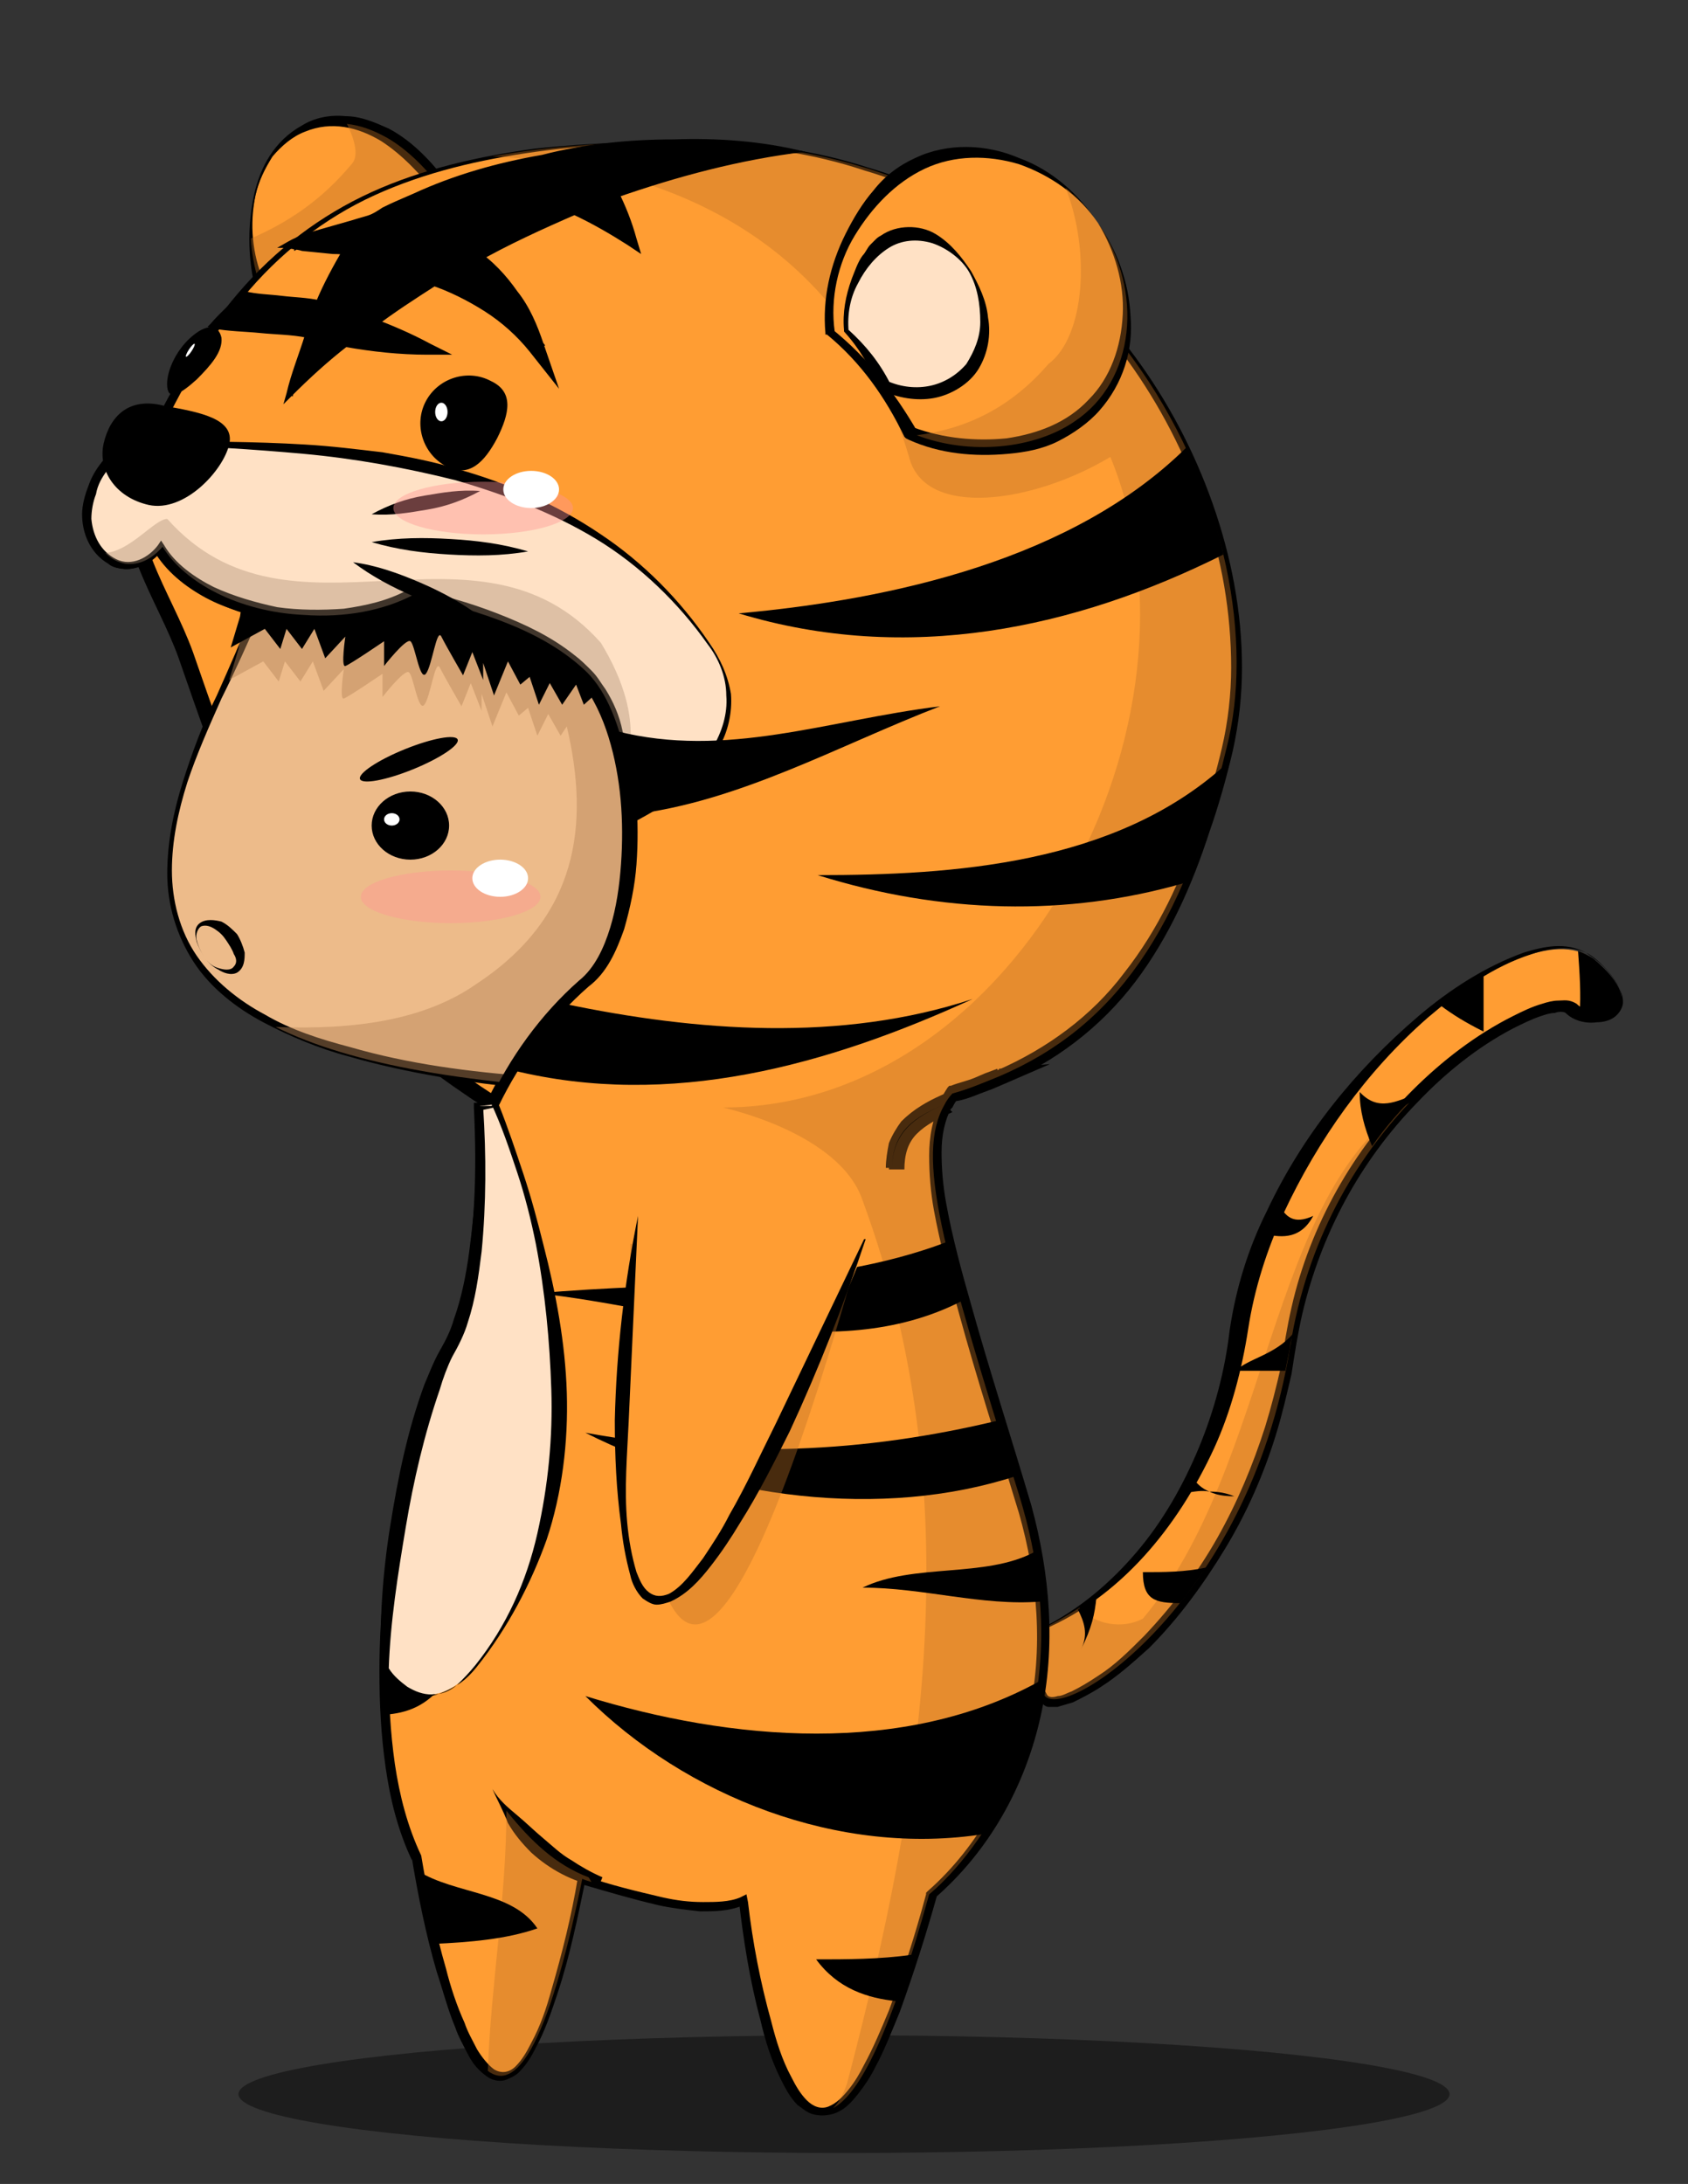<?xml version="1.0" encoding="utf-8"?>
<!-- Generator: Adobe Illustrator 15.1.0, SVG Export Plug-In . SVG Version: 6.00 Build 0)  -->
<!DOCTYPE svg PUBLIC "-//W3C//DTD SVG 1.1//EN" "http://www.w3.org/Graphics/SVG/1.1/DTD/svg11.dtd">
<svg version="1.1" id="animals" xmlns="http://www.w3.org/2000/svg" xmlns:xlink="http://www.w3.org/1999/xlink" x="0px" y="0px"
	 width="109px" height="141px" viewBox="0 0 109 141" style="enable-background:new 0 0 109 141;" xml:space="preserve">
<rect x="0" y="0" width="109" height="141" fill="#333333" stroke="none"/>
<style type="text/css">
<![CDATA[
	.st0{opacity:0.38;fill:#BF7326;}
	.st1{opacity:0.43;}
	.st2{fill:#EDBB8A;}
	.st3{opacity:0.42;fill:#FF9494;}
	.st4{fill:#FF9D33;}
	.st5{fill:#FFE1C5;}
	.st6{fill:#FFFFFF;}
	.st7{opacity:0.46;fill:#B78558;}
	.st8{opacity:0.38;fill:#AA8C71;}
	.st9{fill:#FF9D33;stroke:#000000;stroke-miterlimit:10;}
]]>
</style>
<g>
	<ellipse class="st1" cx="54.5" cy="135.2" rx="39.1" ry="3.8"/>
	<g>
		<path class="st4" d="M16.5,12.6c-1,4.3,1.2,9.6,4.9,11.8c2.8,1.7,6.6,1.8,8.7-0.1c-0.1-2.6,0.3-4.9,1.1-6.9c-1-3.5-3.6-7-6.2-8.5
			C21.3,6.6,17.5,8.3,16.5,12.6z"/>
		<path d="M16.5,12.6c-0.4,1.9-0.2,3.8,0.5,5.5c0.7,1.7,1.7,3.3,3,4.6c1.3,1.3,2.9,2.2,4.8,2.6c1.8,0.4,3.9,0.1,5.2-1.2l-0.1,0.1
			c-0.1-2.4,0-4.8,0.9-7.1l0,0.3c-0.6-1.7-1.4-3.3-2.5-4.7c-1.1-1.4-2.3-2.7-3.7-3.6c-1.5-0.9-3.2-1.3-4.9-0.6
			c-0.8,0.3-1.5,0.9-2.1,1.6C17.1,10.9,16.7,11.7,16.5,12.6z M16.4,12.6c0.4-1.8,1.3-3.5,3.1-4.5c0.8-0.5,1.8-0.7,2.8-0.6
			c1,0,1.9,0.4,2.8,0.8c1.7,0.9,3,2.4,4.1,3.9c1.1,1.5,1.9,3.2,2.4,5l0,0.1l-0.1,0.1c-0.9,2.1-1.3,4.4-1.3,6.8l0,0.1l-0.1,0.1
			c-1.5,1.3-3.6,1.6-5.5,1.4c-1.9-0.2-3.9-1-5.3-2.4c-1.4-1.4-2.4-3.2-2.9-5.1C16,16.4,16,14.5,16.4,12.6z"/>
	</g>
	<path class="st0" d="M25,8.9c-0.9-0.5-1.7-0.8-2.6-0.9c0.5,1,0.8,2.1,0.3,2.6c-2,2.4-4.2,3.8-6.5,4.8c0.2,3.6,2.2,7.3,5.1,9
		c2.8,1.7,6.6,1.8,8.7-0.1c-0.1-2.6,0.3-4.9,1.1-6.9C30.1,13.9,27.6,10.4,25,8.9z"/>
	<g>
		<path class="st4" d="M67.3,105.2c0,0,10.3-4,12.6-19.1c2.3-15.2,18.5-27.8,22.9-24.2s-0.1,4.7-1.4,3.3s-15.6,5.2-18.2,21.9
			s-14.8,24.4-15.9,22.4C67.3,109.5,62.4,110.9,67.3,105.2z"/>
		<path d="M67.3,105.1c2.4-1.2,4.4-2.9,6.1-4.9c1.7-2,3-4.3,4-6.7c1-2.4,1.7-5,2-7.6c0.4-2.7,1.2-5.3,2.4-7.7
			c2.3-4.9,5.7-9.1,9.8-12.6c2-1.7,4.3-3.2,6.8-4.1c1.3-0.4,2.7-0.7,4,0c0.6,0.4,1.1,0.8,1.5,1.3c0.4,0.5,0.9,1.1,0.9,1.9
			c0,0.4-0.3,0.8-0.6,1c-0.3,0.2-0.7,0.3-1.1,0.3c-0.7,0.1-1.5-0.1-2-0.6c-0.1-0.1-0.5-0.1-0.7,0c-0.3,0-0.6,0.1-0.9,0.2
			c-0.6,0.2-1.2,0.5-1.8,0.8c-2.3,1.2-4.4,2.9-6.2,4.8c-3.7,3.8-6.2,8.5-7.4,13.6c-0.3,1.3-0.5,2.6-0.7,3.9c-0.3,1.3-0.6,2.6-1,3.9
			c-0.8,2.6-1.9,5.1-3.3,7.4c-1.4,2.3-3,4.5-4.9,6.4c-1,0.9-2,1.8-3.1,2.5c-0.6,0.4-1.2,0.7-1.8,1c-0.3,0.1-0.7,0.2-1,0.3
			c-0.2,0-0.4,0-0.6,0c-0.2,0-0.4-0.2-0.5-0.4l0.3,0.1c-0.6,0.1-1.2,0.2-1.9,0c-0.3-0.1-0.6-0.5-0.5-0.8c0-0.3,0.1-0.6,0.2-0.9
			C65.8,106.9,66.5,106,67.3,105.1L67.3,105.1L67.3,105.1z M67.4,105.2c-0.7,0.9-1.4,1.8-1.9,2.9c-0.2,0.5-0.3,1.2,0.2,1.3
			c0.5,0.2,1.1,0,1.6-0.1l0.2-0.1l0.1,0.2c0.1,0.2,0.4,0.2,0.7,0.1c0.3,0,0.6-0.2,0.9-0.3c0.6-0.3,1.1-0.6,1.7-1
			c1.1-0.7,2-1.6,3-2.6c1.8-1.9,3.4-4,4.7-6.3c1.3-2.3,2.3-4.7,3.1-7.2c0.4-1.3,0.7-2.5,1-3.8c0.2-1.3,0.4-2.6,0.7-3.9
			c1.2-5.3,4-10.2,7.8-14c1.9-1.9,4.1-3.6,6.5-4.8c0.6-0.3,1.2-0.6,1.9-0.8c0.3-0.1,0.7-0.2,1-0.2c0.4,0,0.7-0.1,1.2,0.2
			c0.4,0.4,1,0.6,1.6,0.5c0.6,0,1.2-0.3,1.3-0.8c0.1-0.5-0.3-1.1-0.7-1.6c-0.4-0.5-0.9-1-1.4-1.3c-1.1-0.6-2.5-0.4-3.7,0
			c-2.5,0.8-4.7,2.4-6.7,4.1c-4,3.5-7.1,7.9-9.3,12.6c-1.1,2.4-1.9,4.9-2.3,7.5c-0.4,2.6-1.1,5.3-2.2,7.7
			C76,98.7,72.3,103.1,67.4,105.2z"/>
	</g>
	<path class="st0" d="M73.8,104.5c-1.3,0.7-3.1,0.4-4.1-0.7c-1.4,0.9-2.3,1.3-2.3,1.3c-4.9,5.8,0,4.3,0,4.3
		c1.1,2,13.2-5.8,15.9-22.4c1.1-7,4.3-12.2,7.7-15.8C81.8,77.2,82.1,94.6,73.8,104.5z"/>
	<path d="M76.2,103.5c0.6-0.7,1.1-1.5,1.7-2.3c-1.4,0.3-2.7,0.3-4.1,0.3C73.8,103.3,74.6,103.5,76.2,103.5z"/>
	<path d="M79.8,88.5c0.8,0,2.1,0,3.2,0c0.1-0.5,0.2-1,0.3-1.5c0-0.3,0.1-0.6,0.2-0.9C82.3,87.5,80.6,87.7,79.8,88.5z"/>
	<path d="M84.8,78.5c-1.3,0.6-1.8,0-2.2-0.7c-0.3,0.6-0.6,1.2-0.8,1.9C82.8,79.9,84,80,84.8,78.5z"/>
	<path d="M95.8,63c-0.9,0.5-1.8,1.2-2.8,1.9c0.8,0.6,1.6,1.1,2.8,1.7C95.8,65.5,95.8,64.2,95.8,63z"/>
	<path d="M102.9,61.9c-0.3-0.2-0.7-0.4-1-0.5c0.1,1.4,0.2,2.8,0.1,4.1C103.5,66.3,106.8,65.2,102.9,61.9z"/>
	<path d="M87.8,70.5c0,1.2,0.3,2.3,0.8,3.5c0.9-1.3,1.9-2.4,2.9-3.4C90.2,71.1,89,71.8,87.8,70.5z"/>
	<path d="M78.1,96.3c0.4,0.2,0.9,0.3,1.6,0.3C79.2,96.4,78.7,96.3,78.1,96.3z"/>
	<path d="M78.1,96.3c-0.5-0.2-0.8-0.5-1.1-0.9c-0.2,0.3-0.3,0.7-0.5,1C77.1,96.3,77.6,96.2,78.1,96.3z"/>
	<path d="M69.8,106.5c0.7-1.4,0.9-2.3,1-3.4c-0.4,0.3-0.8,0.6-1.2,0.8C70,104.7,70.3,105.5,69.8,106.5z"/>
	<path class="st9" d="M37.8,63.5c4-3,4-16,0-20c-6.7-6.7-20.6-4.3-28.8-12.7c-1.5,3.6,1.6,7.6,3,11.5c5,14.4,7.2,20.8,19.9,29
		C33.2,68.6,35.1,65.9,37.8,63.5z"/>
	<g>
		<path class="st2" d="M76.7,44.9c0,14.1,0,26.8-35,25.6C9.8,69.4,7.1,60.2,14.2,45c6.1-12.9,8.1-25.6,27.4-25.6
			C61,19.4,76.7,30.8,76.7,44.9z"/>
		<g>
			<path d="M76.7,44.9c0,3.9,0.1,7.9-0.8,11.8c-0.4,1.9-1.2,3.8-2.3,5.5c-1.1,1.7-2.6,3.1-4.3,4.1c-3.4,2.2-7.4,3.2-11.3,3.9
				C54,70.9,50,71,46.1,71c-4,0-7.9-0.3-11.9-0.7c-3.9-0.4-7.9-1-11.7-2.1c-1.9-0.5-3.8-1.3-5.5-2.2c-1.7-0.9-3.4-2.2-4.5-3.9
				c-1.1-1.7-1.7-3.7-1.7-5.7c0-2,0.4-4,1-5.9c0.6-1.9,1.3-3.8,2.2-5.6c0.8-1.8,1.6-3.6,2.3-5.4c1.5-3.6,3-7.4,5.1-10.8
				c1.1-1.7,2.3-3.3,3.9-4.7c1.5-1.4,3.2-2.5,5.1-3.3c3.7-1.6,7.8-2.1,11.8-2c8,0.1,16,2.1,22.7,6.5c3.3,2.2,6.3,5,8.5,8.3
				C75.5,37,76.8,41,76.7,44.9z M76.6,44.9c0-4-1.3-7.8-3.6-11.1c-2.2-3.2-5.2-5.9-8.6-7.9c-6.7-4.1-14.6-6-22.4-6.1
				c-3.9,0-7.8,0.4-11.4,1.9c-3.6,1.5-6.5,4.2-8.6,7.5c-2.1,3.3-3.6,6.9-5.2,10.5c-0.8,1.8-1.6,3.6-2.5,5.4
				c-0.8,1.8-1.6,3.6-2.2,5.4c-0.6,1.9-1,3.8-1,5.7c0,1.9,0.5,3.9,1.6,5.5c1.1,1.6,2.7,2.9,4.4,3.8c1.7,1,3.6,1.6,5.5,2.1
				c3.8,1.1,7.7,1.6,11.7,1.9c3.9,0.3,7.9,0.4,11.8,0.4c3.9,0,7.9-0.2,11.8-0.8c3.9-0.6,7.7-1.5,11.1-3.5c1.7-1,3.2-2.3,4.3-3.9
				c1.2-1.6,1.9-3.4,2.4-5.3C76.6,52.9,76.6,48.9,76.6,44.9z"/>
		</g>
	</g>
	<path class="st7" d="M41.7,19.4c-6.9,0-11.6,1.6-15.1,4.3c1,2.5,2.3,5.2,3.6,7.9c-6.8,0-13.8,3.1-14.8,10.3l-0.6,2l2.2-1.2l1,1.3
		l0.4-1.3l1,1.3l0.8-1.3l0.7,1.9l1.3-1.4c0,0-0.3,2,0,1.9s2.5-1.6,2.5-1.6V45c0,0,1.4-1.8,1.7-1.6s0.6,2.6,1,2.1s0.7-3,1-2.4
		s1.4,2.5,1.4,2.5l0.6-1.5l0.7,1.8v-1.1l0.7,2.1l0.9-2.2l0.8,1.5l0.6-0.5l0.6,1.8l0.7-1.4l0.8,1.4l0.4-0.6
		c1.5,6.4,0.7,12.3-5.8,16.6c-3.4,2.4-8,3-13,2.8c4.8,2.4,12.5,3.8,23.9,4.2c35,1.2,35-11.5,35-25.6C76.7,30.8,61,19.4,41.7,19.4z"
		/>
	<path d="M17.1,40.6l1,1.3l0.4-1.3l1,1.3l0.8-1.3l0.7,1.9l1.3-1.4c0,0-0.3,2,0,1.9s2.5-1.6,2.5-1.6V43c0,0,1.4-1.8,1.7-1.6
		s0.6,2.6,1,2.1s0.7-3,1-2.4s1.4,2.5,1.4,2.5l0.6-1.5l0.7,1.8v-1.1l0.7,2.1l0.9-2.2l0.8,1.5l0.6-0.5l0.6,1.8l0.7-1.4l0.8,1.4
		l0.9-1.3l0.5,1.3l1.1-1c0,0,8.9,0.7,5.6-8.3S17.4,26,15.5,39.8l-0.6,2L17.1,40.6z"/>
	<g>
		<path class="st4" d="M45.4,9.2C22.5,8.7,15.7,16.4,9.9,28.3c0,0-0.4,0.5-0.6,0.5C8,29,6.7,29.7,5.9,32.1c-0.6,2,0.6,4,2.1,4.3
			c0.9,0.1,1.7-0.3,2.4-1.1c1.4,2.3,4.9,4.2,9.1,4.4c2.7,0.2,5.2-0.3,7.1-1.3c4.4,1.1,8.4,2.3,11.2,5c4,4,4,17,0,20
			c-2.7,2.4-4.6,5-5.9,7.8L31,71.4c0,0,0.5,11.1-2.1,15.6c-2.6,4.5-6.5,23.8-2,32.8c0,0,4.9,30.8,10.7,1.4c0,0,7.8,2.7,10.3,1.4
			c0,0,3.5,31,12.2-0.3c0,0,11.1-8.7,5.8-25.8c-5-16-6.7-21.9-4.8-25.2c-1.9,0.8-3.4,1.8-3.4,4.2c0-2.5,1.5-3.4,3.4-4.2
			c0.1-0.2,0.3-0.5,0.5-0.7l0,0c1.1-0.3,2-0.7,3-1.1l0,0l0,0c7.5-3.2,11.9-9.5,14.7-21.2C82.7,34.7,72.2,9.8,45.4,9.2z M31.8,115.5
			c2,3,4,5,7,6C35.8,120.5,33.8,118.5,31.8,115.5z"/>
		<g>
			<path d="M45.4,9.3c-3.6-0.1-7.2,0-10.8,0.5c-3.6,0.5-7.1,1.3-10.4,2.8c-3.3,1.5-6.2,3.8-8.5,6.6c-2.3,2.8-4,6-5.6,9.2l0,0l0,0
				c-0.2,0.2-0.4,0.5-0.8,0.6c-0.3,0.1-0.5,0.2-0.8,0.3c-0.5,0.2-0.9,0.5-1.3,1c-0.3,0.4-0.6,0.9-0.8,1.4c-0.2,0.5-0.4,1-0.3,1.6
				c0,1.1,0.5,2.1,1.4,2.6c0.9,0.5,2,0,2.6-0.8l0.3-0.4l0.3,0.5c0.7,1.2,1.9,2.1,3.2,2.7c1.3,0.7,2.7,1.1,4.1,1.3
				c1.4,0.2,2.9,0.3,4.3,0.1c1.4-0.2,2.8-0.5,4.1-1.2l0.1-0.1l0.2,0c2.7,0.7,5.5,1.4,8.1,2.8c1.3,0.7,2.5,1.5,3.5,2.6
				c1,1.2,1.6,2.5,2,3.9c0.8,2.8,1,5.7,0.8,8.5c-0.1,1.4-0.4,2.8-0.8,4.2c-0.5,1.4-1.1,2.8-2.3,3.7l0,0c-2.4,2.1-4.4,4.8-5.8,7.7
				l-0.1,0.2l-0.2,0l-0.9,0l0.3-0.3c0.1,2.1,0,4.1-0.1,6.2c-0.1,2.1-0.4,4.1-0.8,6.2c-0.2,1-0.6,2-1,3c-0.5,0.9-0.9,1.8-1.3,2.8
				c-0.7,1.9-1.2,3.9-1.6,5.9c-0.8,4-1.4,8.1-1.4,12.3c0,2.1,0.1,4.1,0.4,6.2c0.3,2,0.8,4,1.7,5.9l0,0l0,0c0.4,2.4,0.9,4.9,1.6,7.3
				c0.3,1.2,0.7,2.4,1.2,3.5c0.2,0.6,0.5,1.1,0.8,1.7c0.3,0.5,0.7,1,1.1,1.3c0.5,0.3,1,0.2,1.4-0.2c0.4-0.4,0.7-0.9,1-1.5
				c0.6-1.1,1-2.3,1.3-3.4c0.7-2.4,1.3-4.8,1.7-7.2l0.1-0.3l0.3,0.1c1.7,0.6,3.4,1,5.1,1.4c0.9,0.2,1.7,0.3,2.6,0.3
				c0.8,0,1.7,0,2.4-0.3l0.4-0.2l0.1,0.5c0.3,2.6,0.8,5.2,1.5,7.7c0.3,1.2,0.7,2.5,1.3,3.6c0.3,0.6,0.6,1.1,1,1.5
				c0.4,0.4,0.9,0.6,1.4,0.4c0.5-0.2,0.9-0.6,1.3-1.1c0.4-0.5,0.7-1,1-1.6c0.6-1.1,1.1-2.3,1.6-3.5c0.9-2.4,1.7-4.9,2.4-7.5l0-0.1
				l0.1-0.1c3.3-2.9,5.5-7,6.5-11.3c1-4.3,0.6-8.9-0.6-13.1c-1.3-4.3-2.7-8.6-3.9-13c-0.6-2.2-1.2-4.4-1.6-6.6
				c-0.2-1.1-0.3-2.3-0.3-3.5c0-1.2,0.2-2.4,0.8-3.5l0.7,0.7c-0.9,0.4-1.7,0.8-2.3,1.4c-0.6,0.6-0.8,1.4-0.8,2.3h-1
				c0-0.5,0.1-1.1,0.2-1.6c0.2-0.5,0.5-1,0.8-1.4c0.8-0.8,1.7-1.3,2.6-1.7L60.7,71c0.2-0.3,0.3-0.5,0.5-0.8l0.1-0.1l0.1,0l0,0l0,0
				l0,0c0.5-0.2,1-0.3,1.5-0.5l0.7-0.3l0.8-0.3l0.2,1l0,0l-3.1,0.3l2.9-1.2c3.2-1.4,6.1-3.5,8.2-6.3c2.2-2.8,3.7-6,4.8-9.4
				c0.6-1.7,1.1-3.4,1.5-5.1c0.4-1.7,0.6-3.5,0.6-5.2c0-3.5-0.6-7.1-1.8-10.4c-2.3-6.7-6.6-12.8-12.4-17c-2.9-2.1-6.1-3.7-9.5-4.7
				C52.5,9.9,49,9.4,45.4,9.3z M45.4,9.2C49,9.2,52.6,9.7,56,10.8c3.4,1,6.7,2.6,9.6,4.7c5.9,4.1,10.3,10.2,12.7,17
				c1.2,3.4,1.9,7,1.9,10.6c0,1.8-0.2,3.6-0.6,5.4c-0.4,1.7-0.9,3.5-1.5,5.2c-1.1,3.4-2.6,6.8-4.8,9.7c-2.2,2.9-5.2,5.2-8.6,6.6
				l-0.2-1l0,0l3.3-0.3L64.8,70l-0.7,0.3l-0.8,0.3c-0.5,0.2-1,0.4-1.6,0.5l0,0l0,0l0.2-0.2c-0.2,0.2-0.3,0.4-0.4,0.6l-0.1,0.1
				l-0.1,0.1c-0.9,0.4-1.7,0.8-2.3,1.4c-0.6,0.6-0.8,1.4-0.8,2.3h-1c0-0.5,0.1-1.1,0.2-1.6c0.2-0.5,0.5-1,0.8-1.4
				c0.8-0.8,1.7-1.3,2.6-1.7l1.5-0.7l-0.8,1.4c-0.5,0.9-0.7,1.9-0.7,3c0,1.1,0.1,2.2,0.3,3.3c0.4,2.2,1,4.4,1.6,6.5
				c1.2,4.3,2.6,8.6,3.9,13c1.2,4.4,1.6,9.1,0.6,13.6c-1,4.5-3.3,8.7-6.9,11.8l0.2-0.2c-0.7,2.5-1.5,5-2.4,7.5
				c-0.5,1.2-1,2.5-1.6,3.6c-0.3,0.6-0.7,1.2-1.1,1.7c-0.4,0.5-0.9,1.1-1.7,1.3c-0.4,0.1-0.8,0.1-1.2,0c-0.4-0.1-0.7-0.4-1-0.6
				c-0.5-0.5-0.8-1.1-1.1-1.7c-0.6-1.2-1-2.5-1.3-3.8c-0.7-2.6-1.1-5.2-1.4-7.8L48,123c-0.9,0.4-1.9,0.4-2.8,0.4
				c-0.9-0.1-1.8-0.2-2.7-0.4c-1.7-0.4-3.4-0.9-5.1-1.4l0.4-0.2c-0.5,2.4-1,4.9-1.8,7.3c-0.4,1.2-0.8,2.4-1.4,3.5
				c-0.3,0.6-0.6,1.1-1.1,1.6c-0.2,0.2-0.6,0.4-0.9,0.5c-0.4,0.1-0.8,0-1.1-0.2c-0.6-0.4-1-0.9-1.3-1.5c-0.3-0.6-0.6-1.1-0.8-1.7
				c-0.5-1.2-0.8-2.4-1.2-3.6c-0.7-2.4-1.2-4.9-1.6-7.3l0,0.1c-0.9-1.9-1.4-3.9-1.7-6c-0.3-2.1-0.4-4.1-0.4-6.2
				c0-4.1,0.5-8.3,1.4-12.3c0.4-2,0.9-4,1.6-6c0.3-1,0.8-2,1.3-2.9c0.4-0.9,0.7-1.9,1-2.9c0.9-4,1-8.2,0.8-12.3l0-0.3l0.3,0l0.9-0.1
				l-0.3,0.2c1.4-3,3.4-5.8,5.9-8l0,0l0,0c1-0.8,1.6-2.1,2-3.4c0.4-1.3,0.6-2.7,0.7-4.1c0.2-2.8,0-5.6-0.8-8.2
				c-0.4-1.3-1-2.6-1.8-3.6c-0.9-1-2.1-1.8-3.3-2.4c-2.4-1.3-5.2-2-7.9-2.7l0.3,0c-1.4,0.7-2.9,1.1-4.4,1.2
				c-1.5,0.2-3.1,0.1-4.6-0.1c-1.5-0.3-3-0.7-4.3-1.4c-1.3-0.7-2.6-1.7-3.4-3.1l0.6,0c-0.4,0.5-0.9,0.9-1.6,1.1
				c-0.3,0.1-0.7,0.2-1,0.1c-0.3,0-0.7-0.1-0.9-0.3c-1.2-0.7-1.7-2-1.7-3.2c0-0.6,0.2-1.3,0.4-1.8c0.2-0.6,0.5-1.1,0.9-1.6
				c0.4-0.5,0.9-0.9,1.5-1.1c0.3-0.1,0.6-0.2,0.9-0.3c0.1,0,0.4-0.2,0.6-0.4l0,0.1c1.6-3.2,3.4-6.4,5.8-9.2c2.4-2.8,5.3-5,8.6-6.5
				c3.3-1.5,6.9-2.3,10.5-2.8C38.2,9.2,41.8,9.1,45.4,9.2z"/>
			<path d="M31.8,115.5c0.4,0.7,1,1.2,1.6,1.7c0.6,0.5,1.1,1.1,1.6,1.6c0.5,0.6,1,1.1,1.7,1.6c0.6,0.4,1.4,0.7,2.1,0.9l-0.2,0.5
				c-1.6-0.3-3.1-1.1-4.3-2.2c-0.6-0.6-1.1-1.2-1.5-1.9C32.5,116.9,32.1,116.2,31.8,115.5L31.8,115.5z M31.8,115.5
				c0.4,0.7,1,1.2,1.6,1.7c0.6,0.5,1.1,1,1.7,1.5c0.6,0.5,1.1,1,1.8,1.4c0.6,0.4,1.3,0.8,2,1.1l-0.2,0.5c-0.7-0.3-1.4-0.7-2.1-1.1
				c-0.7-0.4-1.4-0.7-2.1-1.2c-0.6-0.5-1.2-1.1-1.6-1.8C32.5,116.9,32.2,116.2,31.8,115.5L31.8,115.5z"/>
		</g>
	</g>
	<path class="st0" d="M32.7,116.9c0,5.6-1,11.2-1.2,16.8c1.7,1.3,3.8-1.1,6.1-12.4c0,0,0.2,0.1,0.6,0.2c-0.1-0.1-0.1-0.2-0.2-0.3
		C35.9,120.4,34.3,118.9,32.7,116.9z"/>
	<path class="st0" d="M45.4,9.2c-5.3-0.1-9.8,0.2-13.6,0.9c11.9,0.6,22.9,5.8,26.9,19.4c1,4,8,3,13,0c7,17-6,42-25,42c4,1,8,3,9,6
		c7,19,4,38-1,57c-0.2,0.6-0.5,1.2-0.9,1.6c1.7-0.9,3.7-4.8,6.2-13.8c0,0,11.1-8.7,5.8-25.8c-5-16-6.7-21.9-4.8-25.2
		c-1.9,0.8-3.4,1.8-3.4,4.2c0-2.5,1.5-3.4,3.4-4.2c0.1-0.2,0.3-0.5,0.5-0.7l0,0c1.1-0.3,2-0.7,3-1.1l0,0l0,0
		c7.5-3.2,11.9-9.5,14.7-21.2C82.7,34.7,72.2,9.8,45.4,9.2z"/>
	<path d="M62.1,84c-0.4-1.4-0.7-2.7-1-3.8c-8.2,3.1-17.7,2.5-26.4,3.3C43.5,84.4,53.7,88.3,62.1,84z"/>
	<path d="M37.8,92.5c8.5,4.3,19.2,5.6,27.8,2.8c-0.4-1.3-0.8-2.5-1.1-3.6C55.8,93.8,47.2,94.2,37.8,92.5z"/>
	<path d="M67.2,103.4c-0.1-1-0.2-2.1-0.4-3.2c-3.2,1.7-7.8,0.7-11.1,2.3C59.6,102.5,63.4,103.7,67.2,103.4z"/>
	<path d="M28.8,108.5c-1.6,0-2.6-0.7-3.9-1.4c0,1.2,0,2.4,0,3.6C26.2,110.6,27.6,110.2,28.8,108.5z"/>
	<path d="M37.8,109.5c6.5,6.5,16.4,10.4,25.8,8.9c1.5-2.3,3.1-5.6,3.6-9.9C58.4,113.4,47.2,112.4,37.8,109.5z"/>
	<path d="M27,120.8c0.2,1,0.5,2.8,1,4.7c2.3-0.1,4.7-0.3,6.7-1C33.1,122.1,29.4,122.3,27,120.8z"/>
	<path d="M57.9,129.2c0.3-0.9,0.7-1.9,1-3c-2.1,0.3-4.3,0.3-6.2,0.3C54.1,128.4,56,129,57.9,129.2z"/>
	<g>
		<path class="st5" d="M45.8,41.5c-8.2-11.8-23-12.9-36.2-13c-0.1,0.1-0.2,0.2-0.3,0.2C8,29,6.7,29.7,5.9,32.1c-0.6,2,0.6,4,2.1,4.3
			c0.9,0.1,1.7-0.3,2.4-1.1c1.4,2.3,4.9,4.2,9.1,4.4c2.7,0.2,5.2-0.3,7.1-1.3c4.4,1.1,8.4,2.3,11.2,5c1.8,1.8,2.8,5.5,3,9.2
			C45.7,50.5,49.1,46.2,45.8,41.5z"/>
		<g>
			<path d="M45.7,41.6c-1.9-2.7-4.4-5.1-7.2-6.8c-2.8-1.7-6-2.9-9.1-3.8c-3.2-0.8-6.5-1.4-9.8-1.7c-3.3-0.3-6.6-0.5-10-0.6l0.1,0
				c-0.1,0.1-0.2,0.2-0.4,0.3C9.1,29,9,29,8.9,29c-0.3,0.1-0.5,0.2-0.8,0.3c-0.5,0.3-0.9,0.6-1.2,1.1c-0.3,0.4-0.6,0.9-0.7,1.5
				c-0.2,0.5-0.3,1.1-0.3,1.6c0.1,1.1,0.6,2.1,1.6,2.6c1,0.5,2.1-0.1,2.7-0.9l0.2-0.3l0.2,0.3c0.7,1.2,2,2.1,3.2,2.7
				c1.3,0.6,2.7,1,4.1,1.3c1.4,0.2,2.9,0.2,4.3,0.1c1.4-0.2,2.8-0.5,4.1-1.2l0.2-0.1l0.2,0c1.8,0.4,3.6,0.9,5.4,1.6
				c1.8,0.7,3.5,1.5,5,2.7c0.4,0.3,0.7,0.6,1.1,1c0.4,0.4,0.6,0.8,0.9,1.2c0.5,0.8,0.9,1.7,1.1,2.7c0.5,1.8,0.8,3.7,0.8,5.6
				l-0.5-0.3c2.1-0.9,4.2-2.2,5.5-4.2c0.6-1,1-2.2,0.9-3.4C46.9,43.7,46.4,42.5,45.7,41.6z M45.8,41.5c0.7,1,1.2,2.1,1.4,3.3
				c0.1,1.2-0.2,2.5-0.8,3.5c-0.6,1.1-1.5,2-2.4,2.8c-0.9,0.8-2,1.4-3.1,2l-0.5,0.2l0-0.5c-0.2-1.8-0.4-3.6-1-5.3
				c-0.3-0.9-0.7-1.7-1.1-2.4c-0.4-0.7-1.1-1.3-1.8-1.9c-1.4-1.1-3-1.9-4.7-2.5c-1.7-0.6-3.5-1.1-5.3-1.6l0.3,0
				c-1.4,0.7-2.9,1.1-4.4,1.2c-1.5,0.2-3.1,0.1-4.6-0.2c-1.5-0.3-3-0.7-4.3-1.5c-1.3-0.7-2.6-1.7-3.4-3.1l0.4,0
				c-0.4,0.5-0.9,0.9-1.5,1.1c-0.6,0.2-1.3,0.2-1.8-0.1c-1.1-0.6-1.7-1.8-1.7-2.9c0-0.6,0.1-1.2,0.3-1.7c0.2-0.5,0.5-1.1,0.8-1.5
				C7,29.8,7.4,29.3,8,29.1c0.3-0.1,0.5-0.3,0.8-0.3c0.1,0,0.3-0.1,0.4-0.1c0.1,0,0.2-0.1,0.3-0.2l0.1,0h0.1c3.3,0,6.7,0,10,0.2
				c1.7,0.1,3.3,0.3,5,0.5c1.7,0.3,3.3,0.6,4.9,1.1c3.2,0.9,6.4,2.3,9.2,4.2C41.5,36.3,43.9,38.7,45.8,41.5z"/>
		</g>
	</g>
	<path class="st8" d="M38.8,41.5c-8-9-20,1-28-8c-0.8,0-2.4,2.1-4,2.2c0.4,0.4,0.8,0.6,1.3,0.7c0.9,0.1,1.7-0.3,2.4-1.1
		c1.4,2.3,4.9,4.2,9.1,4.4c2.7,0.2,5.2-0.3,7.1-1.3c4.4,1.1,8.4,2.3,11.2,5c1.3,1.3,2.1,3.4,2.6,5.9C41.2,46.5,40.2,43.8,38.8,41.5z
		"/>
	<g>
		<path class="st5" d="M30.8,107.5c7.9-9.8,6.1-24.5,1.2-36.4c0,0.1-0.1,0.2-0.1,0.2L31,71.4c0,0,0.5,11.1-2.1,15.6
			c-1.7,2.9-4,12.1-4.1,20.7C26.4,109.7,28.5,110.3,30.8,107.5z"/>
		<path d="M30.7,107.5c2-2.5,3.3-5.4,4-8.5c0.7-3.1,1-6.2,0.9-9.3c-0.1-3.1-0.4-6.3-1-9.4c-0.3-1.5-0.7-3.1-1.2-4.6
			c-0.5-1.5-1-3-1.7-4.5l0.4,0l-0.1,0.2l0,0.1l-0.1,0L31,71.7l0.2-0.2c0.2,3.1,0.2,6.2-0.1,9.3c-0.2,1.6-0.4,3.1-0.9,4.6
			c-0.2,0.7-0.6,1.5-1,2.2c-0.3,0.6-0.6,1.4-0.8,2.1c-1,2.9-1.7,5.9-2.2,8.9c-0.5,3-1,6.1-1.1,9.2l0-0.1c0.3,0.5,0.8,0.9,1.2,1.2
			c0.5,0.3,1,0.5,1.6,0.5c0.6,0,1.1-0.2,1.6-0.6C29.9,108.4,30.3,108,30.7,107.5z M30.8,107.6c-0.4,0.5-0.8,0.9-1.3,1.2
			c-0.5,0.3-1.1,0.6-1.7,0.7c-0.6,0.1-1.2-0.1-1.8-0.4c-0.5-0.3-1-0.7-1.4-1.2l0,0l0-0.1c-0.1-3.1,0.1-6.2,0.6-9.3
			c0.5-3.1,1.1-6.1,2.2-9.1c0.3-0.7,0.6-1.5,1-2.2c0.4-0.7,0.7-1.3,0.9-2c0.5-1.4,0.8-2.9,1-4.4c0.4-3,0.6-6.1,0.5-9.2l0-0.2l0.2,0
			l0.9,0l-0.2,0.1l0.1-0.2l0.2-0.4l0.2,0.4c0.6,1.5,1.1,3,1.6,4.5c0.5,1.5,0.9,3,1.3,4.6c0.8,3.1,1.4,6.3,1.5,9.5
			c0.1,3.2-0.3,6.5-1.3,9.5C34.3,102.2,32.8,105.1,30.8,107.6z"/>
	</g>
	<path d="M79,35.8c-0.5-2.3-1.3-4.6-2.4-6.9c-7.3,7.2-18.9,9.8-28.9,10.7C58.6,42.9,69.4,40.6,79,35.8z"/>
	<path d="M39.8,47.2c0.5,1.6,0.8,3.5,0.9,5.4c7-0.8,13.5-4.5,20-7C53.4,46.5,46.9,49,39.8,47.2z"/>
	<path d="M76.5,57c1-2.2,1.8-4.8,2.6-7.6c-7.1,6.4-17.5,7.1-26.3,7.1C60.8,59,68.9,59.2,76.5,57z"/>
	<path d="M62.8,64.5c-8.5,2.8-17.8,2.1-26.4,0.3c-1.3,1.4-2.4,2.8-3.3,4.3C43.3,71.6,53.4,68.8,62.8,64.5z"/>
	<g>
		<path d="M52,9.8c-2.1-0.4-4.3-0.6-6.6-0.6c-2.7,0-5.3,0.2-7.8,0.6c-2.1,0.3-4.1,0.7-6,1.3c-2.6,0.8-5.1,1.7-7.4,2.9c0,0,0,0-0.1,0
			c-1.1,0.6-4.4,1.1-5.4,1.8c0.5,0.2,3.2,0.5,3.8,0.6c-0.7,1.1-1.3,2.2-1.8,3.4c-1.2-0.4-3.7-0.3-4.9-0.6c-0.7,0.6-1.4,1.3-2,1.9
			c1.7,0.3,4.5,0.3,6.1,0.6c-0.5,1.2-0.9,2.5-1.2,3.8c1.2-1.2,2.4-2.3,3.7-3.4c1.7,0.2,3.4,0.4,5.3,0.4c-1.3-0.6-2.5-1.1-3.8-1.6
			c1.3-1,2.7-2,4.1-2.9c2.5,0.9,4.8,2.1,6.7,4.5c-0.9-2.7-2.4-4.5-4.3-5.9c2.2-1.2,4.4-2.3,6.7-3.2c1.3,0.7,2.5,1.4,3.6,2.1
			c-0.3-1-0.6-2.1-1.2-3C43.6,11.1,47.8,10.2,52,9.8z"/>
		<path d="M52,9.8c-2.8-0.4-5.7-0.5-8.5-0.3c-2.8,0.2-5.7,0.6-8.4,1.1c-2.8,0.6-5.5,1.5-8.1,2.6c-0.7,0.3-1.3,0.6-1.9,0.9
			c-0.3,0.1-0.6,0.3-1,0.5c-0.4,0.1-0.7,0.2-1.1,0.3l-2.1,0.6c-0.7,0.2-1.4,0.4-1.9,0.7l-0.1-0.6c0.2,0.1,0.6,0.1,0.9,0.2l0.9,0.1
			l1,0.1c0.3,0.1,0.6,0.1,1,0.2l0.4,0.1l-0.2,0.4c-0.7,1.1-1.3,2.2-1.9,3.3l-0.1,0.2l-0.2-0.1c-0.7-0.2-1.6-0.3-2.4-0.4
			c-0.8-0.1-1.6-0.1-2.5-0.3l0.2,0c-0.7,0.6-1.4,1.2-2,1.9L13.9,21c2,0.4,4,0.3,6.1,0.6l0.2,0l-0.1,0.2c-0.5,1.2-0.9,2.5-1.2,3.8
			l-0.3-0.2c1.2-1.2,2.4-2.3,3.7-3.4l0.1-0.1l0.1,0c1.7,0.2,3.5,0.3,5.3,0.3l-0.2,0.7c-1.2-0.6-2.5-1.1-3.7-1.5l-0.7-0.3l0.6-0.5
			c1.3-1,2.7-2,4.1-2.9l0.2-0.1l0.2,0.1c1.3,0.5,2.6,1,3.8,1.8c1.2,0.8,2.3,1.7,3.1,2.8l-0.9,0.5c-0.7-2.3-2.1-4.3-4.1-5.6l-0.7-0.5
			l0.7-0.4c2.2-1.2,4.5-2.3,6.8-3.2l0.2-0.1l0.2,0.1c1.2,0.7,2.4,1.4,3.6,2.2l-0.6,0.4c-0.2-1-0.6-2-1.1-2.9l-0.2-0.4l0.4-0.1
			C43.5,10.8,47.8,10,52,9.8L52,9.8z M52,9.8c-4.2,0.5-8.3,1.6-12.3,3l0.2-0.5c0.5,1,0.9,2,1.2,3.1l0.3,1l-0.9-0.6
			c-1.1-0.7-2.3-1.4-3.6-2l0.4,0c-2.3,1-4.5,2-6.6,3.2l0-0.9c1.1,0.7,2,1.7,2.7,2.7c0.8,1,1.3,2.2,1.7,3.4l1,2.9l-1.9-2.4
			c-0.8-1-1.8-1.9-2.9-2.6c-1.1-0.7-2.3-1.3-3.5-1.7l0.4,0c-1.4,0.9-2.8,1.8-4.1,2.8l-0.1-0.7c1.3,0.5,2.5,1,3.8,1.7l1.4,0.7l-1.6,0
			c-1.8,0-3.6-0.2-5.3-0.5l0.2-0.1c-1.3,1-2.5,2.1-3.7,3.3l-0.5,0.5l0.2-0.7c0.3-1.3,0.8-2.5,1.2-3.8l0.1,0.2c-1-0.2-2-0.2-3-0.3
			c-1-0.1-2-0.1-3.1-0.3l-0.3-0.1l0.2-0.2c0.6-0.7,1.3-1.3,2-2l0.1-0.1l0.1,0c0.8,0.2,1.6,0.2,2.4,0.3c0.8,0.1,1.6,0.1,2.5,0.3
			l-0.3,0.1c0.5-1.2,1.1-2.3,1.8-3.5l0.2,0.5c-0.3-0.1-0.6-0.1-0.9-0.1l-1-0.1l-1-0.1c-0.3-0.1-0.6-0.1-1-0.2L17.9,16l0.7-0.4
			c0.7-0.4,1.4-0.6,2.1-0.8l2.1-0.6c0.3-0.1,0.7-0.2,1-0.3c0.3-0.1,0.6-0.3,0.9-0.5c0.6-0.3,1.3-0.6,2-0.9c2.6-1.2,5.4-2,8.3-2.5
			C37.7,9.3,40.6,9,43.5,9C46.3,8.9,49.2,9.1,52,9.8l0.3,0L52,9.8z"/>
	</g>
	<g>
		<path class="st4" d="M70.9,14.4c-3-4.4-8.7-5.9-12.5-3.2c-2.9,2-5.1,6.4-4.7,10.3c2.2,1.8,3.9,4.1,5.2,6.5
			c3.5,1.4,7.8,1.1,10.5-0.7C73.3,24.6,73.9,18.8,70.9,14.4z"/>
		<path d="M70.9,14.4c-1.2-1.8-3.1-3.1-5.1-3.8c-2-0.6-4.2-0.6-6.1,0.3c-1.9,0.9-3.4,2.5-4.5,4.3c-1.1,1.8-1.6,4.1-1.3,6.2l-0.1-0.1
			c1.1,0.9,2.1,1.9,3,3c0.9,1.1,1.7,2.3,2.4,3.5L59,27.6c1.9,0.7,4,0.9,6,0.7c2-0.3,3.9-1,5.3-2.5c1.4-1.4,2.1-3.4,2.2-5.5
			C72.6,18.3,72,16.2,70.9,14.4z M70.9,14.4c1.2,1.7,2,3.8,2.1,6c0.2,2.2-0.5,4.4-2,6.1c-0.7,0.8-1.7,1.5-2.7,2
			c-1,0.5-2.1,0.7-3.2,0.8c-2.2,0.2-4.4,0-6.4-0.9l-0.2-0.1l-0.1-0.1c-1.2-2.5-2.8-4.8-5-6.6l-0.1,0l0-0.1c-0.2-2.2,0.3-4.4,1.3-6.4
			c0.5-1,1.1-2,1.8-2.8c0.7-0.9,1.6-1.6,2.7-2.1c2.1-1,4.6-0.9,6.7,0C68,11,69.7,12.6,70.9,14.4z"/>
	</g>
	<path class="st0" d="M70.9,14.4c-0.6-0.9-1.3-1.6-2.1-2.3c1.6,4,1.3,9.6-1.1,11.4c-2.5,2.9-5.4,4.2-8.5,4.6
		c3.4,1.3,7.6,0.9,10.2-0.9C73.3,24.6,73.9,18.8,70.9,14.4z"/>
	<g>
		<path class="st5" d="M62.6,17.5c-1.4-2.4-4-3.2-5.8-1.7c-1.4,1.1-2.4,3.4-2.2,5.5c1,1,1.8,2.2,2.4,3.5c1.6,0.8,3.6,0.6,4.9-0.4
			C63.7,23,64.1,19.9,62.6,17.5z"/>
		<g>
			<path d="M62.6,17.6c-0.5-0.9-1.5-1.6-2.4-1.9c-1-0.3-2-0.2-2.8,0.3c-0.8,0.5-1.5,1.3-2,2.3c-0.5,0.9-0.7,2-0.6,3.1l0-0.1
				c1.1,1,2,2.1,2.7,3.5l-0.2-0.2c0.9,0.4,1.9,0.5,2.8,0.3c0.9-0.2,1.7-0.7,2.3-1.4c0.5-0.8,0.9-1.7,0.9-2.7
				C63.3,19.6,63.1,18.5,62.6,17.6z M62.7,17.5c0.5,0.9,1,1.9,1.1,3c0.2,1.1,0,2.3-0.6,3.3c-0.6,1-1.8,1.7-2.9,1.9
				c-1.1,0.2-2.3,0-3.4-0.5l-0.2-0.1L56.7,25c-0.5-1.3-1.2-2.5-2.2-3.6l0,0l0-0.1c-0.1-1.1,0.1-2.2,0.5-3.3c0.2-0.5,0.4-1.1,0.7-1.5
				c0.2-0.2,0.3-0.5,0.5-0.7c0.1-0.1,0.2-0.2,0.3-0.3c0.1-0.1,0.2-0.2,0.4-0.3c1-0.7,2.5-0.7,3.5-0.1C61.4,15.7,62.1,16.6,62.7,17.5
				z"/>
		</g>
	</g>
	<path d="M14.8,28.7c-0.4,1.7-2.9,4.4-5.2,3.9c-2.2-0.5-3.3-2.3-2.9-4c0.4-1.7,1.6-3,3.9-2.4C12.8,26.6,15.2,27,14.8,28.7z"/>
	<g>
		<path d="M32.1,28.3c-0.8,1.5-1.8,2.6-3.3,1.8c-1.5-0.8-2.1-2.7-1.3-4.2s2.7-2.1,4.2-1.3C33.2,25.3,32.9,26.7,32.1,28.3z"/>
		<ellipse class="st6" cx="28.5" cy="26.6" rx="0.4" ry="0.6"/>
	</g>
	<g>
		<path d="M12.7,24.5c-1,0.9-1.8,1.4-1.9,0.5c-0.1-0.9,0.5-2.3,1.5-3.2c1-0.9,1.8-0.9,2,0C14.4,22.7,13.6,23.6,12.7,24.5z"/>
		<ellipse transform="matrix(0.833 0.553 -0.553 0.833 14.54 -3.014)" class="st6" cx="12.3" cy="22.6" rx="0.1" ry="0.5"/>
	</g>
	<g>
		<line class="st6" x1="24" y1="33.2" x2="31" y2="31.7"/>
		<path d="M24,33.2c1.1-0.6,2.2-1,3.4-1.2c1.2-0.2,2.3-0.4,3.6-0.3c-1.1,0.6-2.2,1-3.4,1.2C26.4,33.1,25.3,33.3,24,33.2z"/>
	</g>
	<g>
		<line class="st6" x1="24" y1="35" x2="34.1" y2="35.7"/>
		<path d="M24,35c1.7-0.3,3.4-0.3,5.1-0.2c1.7,0.1,3.3,0.3,5,0.8c-1.7,0.3-3.4,0.3-5.1,0.2C27.3,35.7,25.7,35.5,24,35z"/>
	</g>
	<g>
		<line class="st6" x1="22.8" y1="36.3" x2="31" y2="39.8"/>
		<path d="M22.8,36.3c1.5,0.2,2.9,0.7,4.3,1.3c1.4,0.6,2.7,1.3,3.9,2.2c-1.5-0.2-2.9-0.7-4.3-1.3C25.3,37.9,24,37.2,22.8,36.3z"/>
	</g>
	<path class="st0" d="M40.7,80.3c0,0-0.5,55.3,14.9,0"/>
	<g>
		<path class="st4" d="M41.2,78.5c0,0-6.8,54.8,14.8,1.7"/>
		<path d="M41.2,78.5l-0.6,13.2c-0.1,2.2-0.3,4.4-0.1,6.6c0.1,1.1,0.3,2.2,0.6,3.2c0.2,0.5,0.4,1,0.8,1.3c0.4,0.3,0.8,0.3,1.3,0.1
			c0.9-0.5,1.5-1.4,2.2-2.3c0.6-0.9,1.2-1.8,1.7-2.8c1.1-1.9,2-3.9,3-5.9l5.7-11.9l0.1,0c-1.4,4.2-3,8.3-4.9,12.4c-1,2-2,4-3.2,5.9
			c-0.6,1-1.2,1.9-1.9,2.8c-0.7,0.9-1.5,1.8-2.6,2.3c-0.3,0.1-0.6,0.2-0.9,0.2c-0.3,0-0.6-0.2-0.9-0.4c-0.4-0.4-0.7-1-0.8-1.5
			c-0.3-1.1-0.5-2.2-0.6-3.3c-0.3-2.2-0.4-4.4-0.4-6.7C39.8,87.3,40.3,82.9,41.2,78.5L41.2,78.5z"/>
	</g>
	<ellipse cx="26.5" cy="53.3" rx="2.5" ry="2.2"/>
	<ellipse transform="matrix(0.927 -0.376 0.376 0.927 -16.497 13.525)" cx="26.4" cy="49" rx="3.4" ry="0.7"/>
	<ellipse class="st6" cx="25.3" cy="52.9" rx="0.5" ry="0.4"/>
	<g>
		<path d="M13.2,61.8c-0.2-0.3-0.4-0.7-0.5-1c-0.1-0.4-0.2-0.9,0.2-1.2c0.4-0.3,1-0.2,1.4-0.1c0.4,0.2,0.7,0.5,1,0.8
			c0.2,0.3,0.4,0.8,0.5,1.2c0,0.4,0,1-0.5,1.3c-0.4,0.2-0.9,0-1.2-0.2C13.7,62.4,13.4,62.1,13.2,61.8z M13.2,61.8
			c0.2,0.3,0.5,0.6,0.9,0.7c0.3,0.1,0.8,0.2,1-0.1c0.2-0.2,0.2-0.5,0-0.8c-0.1-0.3-0.3-0.6-0.5-0.9c-0.2-0.3-0.4-0.5-0.7-0.7
			c-0.3-0.2-0.6-0.3-0.9-0.2c-0.2,0.1-0.4,0.5-0.3,0.9C12.8,61.1,13,61.5,13.2,61.8z"/>
	</g>
	<ellipse class="st3" cx="29.1" cy="57.9" rx="5.8" ry="1.7"/>
	<ellipse class="st6" cx="32.3" cy="56.7" rx="1.8" ry="1.2"/>
	<ellipse class="st3" cx="31.2" cy="32.8" rx="5.8" ry="1.7"/>
	<ellipse class="st6" cx="34.3" cy="31.6" rx="1.8" ry="1.2"/>
</g>
</svg>
